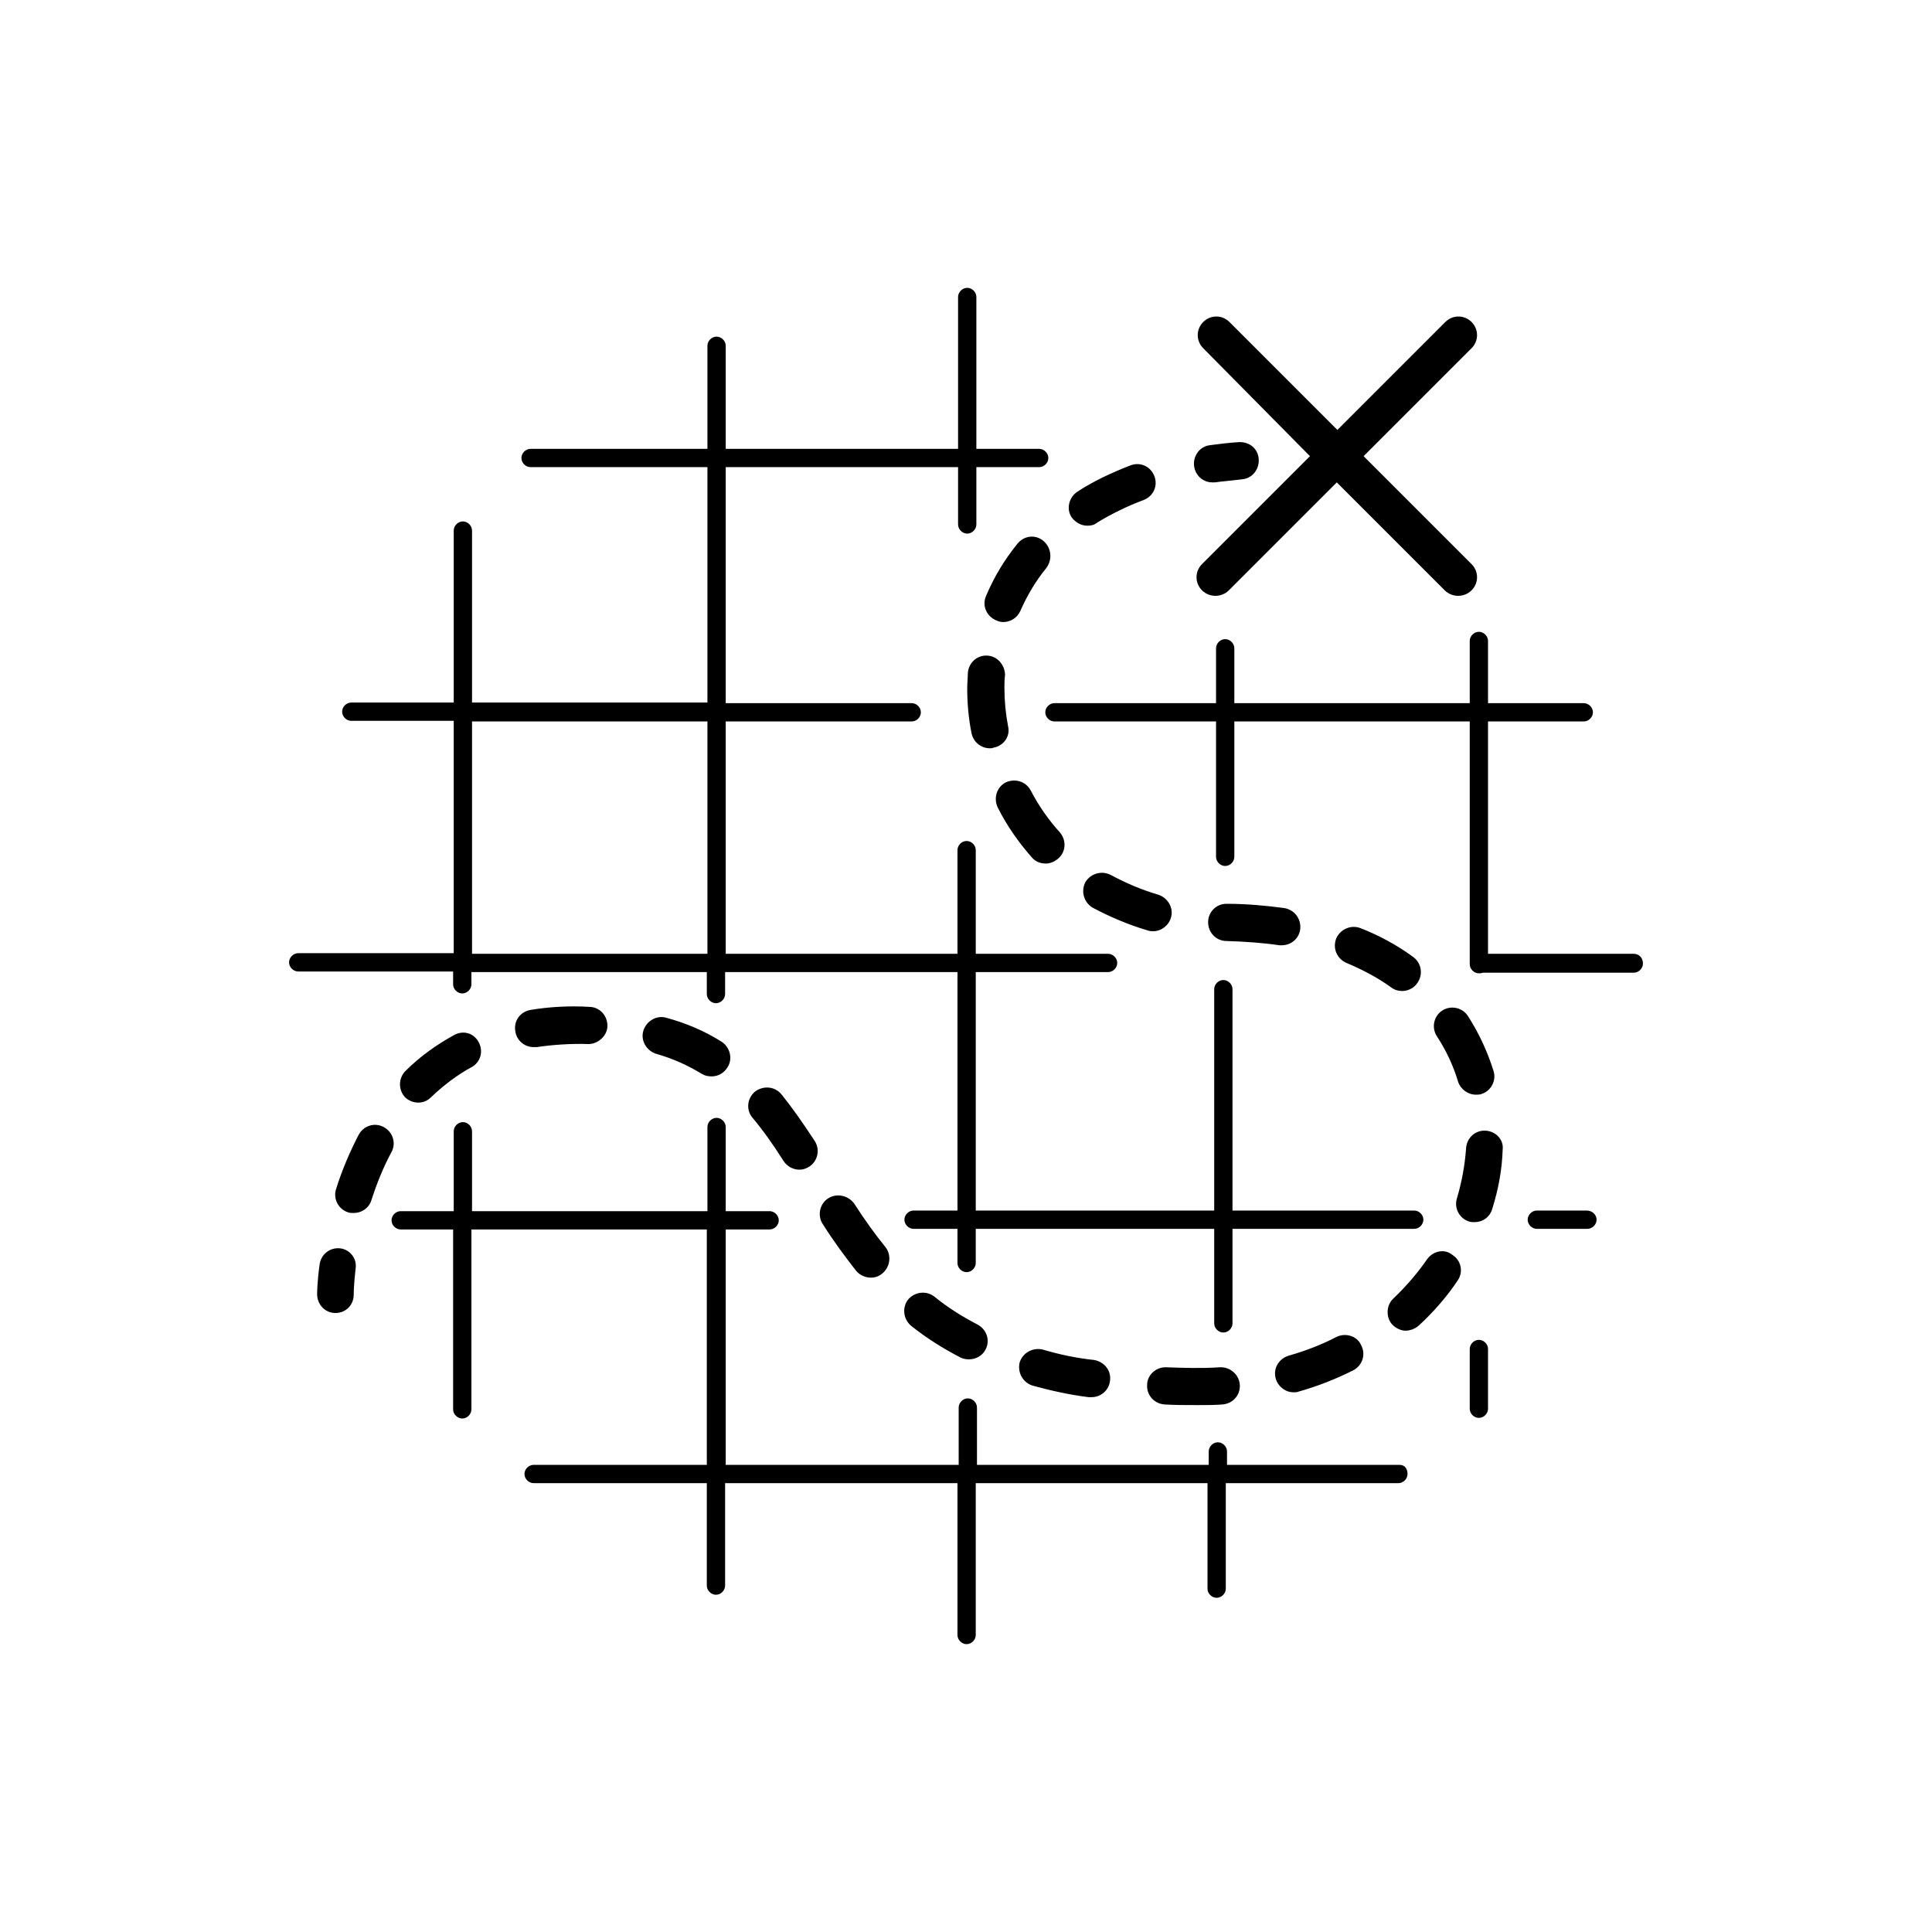 <svg xmlns="http://www.w3.org/2000/svg" viewBox="0 0 31.68 31.68"><path d="M5.58 20.47c-.17-.02-.32.1-.34.27-.04.29-.04.47-.04.48 0 .17.13.31.3.31.17 0 .3-.13.3-.3 0 0 0-.16.03-.42.03-.17-.09-.32-.25-.34zM21.92 21.92c-.25.13-.51.23-.79.31-.16.05-.26.21-.21.38.04.13.16.22.29.22.03 0 .06 0 .08-.01.32-.09.62-.21.9-.35.15-.08.21-.26.13-.41-.06-.15-.25-.21-.4-.14zM16.92 14.06c.06.07.14.1.23.1.07 0 .14-.03.2-.08.13-.11.14-.3.03-.43-.19-.21-.35-.44-.48-.69-.08-.15-.26-.2-.41-.13-.15.08-.2.26-.13.41.15.3.34.57.56.82zM17.1 22.13c-.16-.04-.33.05-.38.21-.04.16.05.33.21.38.29.08.6.15.92.19h.05c.15 0 .28-.11.3-.26.03-.17-.09-.32-.26-.35-.29-.03-.57-.09-.84-.17zM20 22.42c-.29.02-.6.01-.88 0h-.01c-.16 0-.3.13-.3.29-.01.17.12.31.29.32.17.01.35.01.54.01.14 0 .27 0 .4-.01.17-.01.3-.15.29-.32-.01-.17-.16-.3-.33-.29zM15.32 21.26c-.13-.1-.32-.08-.43.05-.1.13-.08.32.05.43.25.2.52.37.81.52.04.02.09.03.14.03.11 0 .22-.06.27-.16.08-.15.02-.33-.13-.41-.25-.13-.49-.28-.71-.46zM22.81 16.19c.05.04.12.06.18.06.09 0 .19-.04.25-.13.1-.14.07-.33-.07-.43-.26-.19-.55-.35-.86-.47-.15-.06-.33.01-.4.17-.06.16.01.33.17.4.26.11.51.24.73.4zM16.19 10.75c-.17-.01-.31.12-.32.29 0 .08-.01.16-.01.24 0 .24.02.49.07.74.03.15.16.25.3.25.02 0 .04 0 .06-.01.17-.03.28-.19.24-.35-.04-.21-.06-.42-.06-.63 0-.07 0-.14.01-.21 0-.16-.12-.31-.29-.32zM17.11 8.87c-.13-.11-.32-.09-.43.05-.21.26-.38.54-.51.85-.07.15 0 .33.16.4.04.02.08.03.12.03.12 0 .23-.07.28-.18.11-.25.25-.49.43-.71.1-.14.08-.33-.05-.44zM20.98 15.5h.04c.15 0 .28-.11.3-.26.02-.17-.09-.32-.26-.35-.3-.04-.62-.07-.95-.07-.17 0-.3.14-.3.3 0 .17.13.31.3.31.31.01.6.03.87.07zM17.83 8.62c.06 0 .11-.01.16-.05.23-.14.49-.27.76-.37.16-.06.24-.23.18-.39s-.23-.24-.39-.18c-.31.12-.61.26-.87.43-.14.09-.19.28-.1.42.06.08.15.14.26.14zM18.83 15.26c.03.01.06.01.08.01.13 0 .25-.09.29-.22.05-.16-.05-.33-.21-.38-.27-.08-.53-.19-.77-.32-.15-.08-.33-.03-.42.11-.08.15-.03.33.11.42.3.16.61.29.92.38zM12.38 17.9c-.13.11-.15.3-.04.43.16.19.32.41.51.71.06.09.16.14.26.14.06 0 .11-.02.16-.05.14-.09.18-.28.09-.42-.21-.32-.38-.56-.55-.77-.11-.13-.3-.14-.43-.04zM6.29 18.48c-.15-.08-.33-.02-.41.13-.14.27-.27.57-.37.89-.05.16.04.33.2.38.03.01.06.01.09.01.13 0 .25-.08.29-.21.09-.28.2-.55.33-.79.08-.15.02-.33-.13-.41zM13.58 19.65c-.14.09-.18.28-.09.42.19.3.37.54.55.77.06.07.15.11.24.11.07 0 .13-.02.19-.07.13-.11.15-.3.05-.43-.17-.21-.33-.43-.51-.71-.1-.14-.29-.18-.43-.09zM23.4 20.65c-.16.23-.34.44-.55.64-.12.11-.13.31-.02.43.06.06.14.1.22.1.07 0 .15-.03.21-.08.24-.22.46-.47.64-.74.1-.14.06-.33-.08-.42-.13-.11-.32-.07-.42.07zM24.36 18.54c-.17-.01-.31.12-.32.29-.02.28-.07.55-.15.82-.05.16.04.33.2.38.03.01.06.01.09.01.13 0 .25-.08.29-.22.1-.32.16-.64.17-.97.02-.16-.11-.3-.28-.31zM24.2 17.95c.03 0 .06 0 .09-.01.16-.05.25-.22.2-.38-.1-.32-.24-.62-.42-.9-.09-.14-.28-.18-.42-.09-.14.09-.18.28-.09.42.15.23.27.48.35.75.04.12.16.21.29.21zM10.93 16.69c-.16-.05-.33.05-.38.21-.05.16.05.33.21.38.28.08.52.19.75.33.05.03.1.04.16.04.1 0 .2-.05.26-.15.09-.14.04-.33-.1-.42-.27-.17-.57-.3-.9-.39zM7.45 16.97c-.29.16-.56.35-.8.59-.12.12-.12.31-.01.43.06.06.14.09.22.09.08 0 .15-.03.21-.09.2-.19.42-.36.66-.49.15-.08.2-.26.12-.41s-.25-.2-.4-.12zM8.7 16.56c-.17.03-.28.18-.25.35.02.15.15.26.3.26h.05c.27-.04.57-.06.85-.05.15 0 .31-.13.31-.3 0-.17-.13-.31-.3-.31-.32-.02-.66 0-.96.05zM19.88 7.91h.04c.14-.02.29-.03.44-.05.17-.01.29-.16.28-.33-.01-.17-.15-.29-.33-.28-.16.01-.32.03-.47.05-.17.02-.28.18-.26.34.02.16.15.27.3.27z"/><path d="M21.48 7.48l-1.77 1.77c-.12.12-.12.31 0 .43.06.06.14.09.22.09s.16-.03.22-.09l1.77-1.77 1.77 1.77c.06.06.14.09.22.09s.16-.03.22-.09c.12-.12.12-.31 0-.43l-1.77-1.77 1.77-1.77c.12-.12.12-.31 0-.43s-.31-.12-.43 0l-1.77 1.77-1.77-1.77c-.12-.12-.31-.12-.43 0s-.12.31 0 .43l1.75 1.77zM26.79 15.64H24.4v-3.81h1.57c.08 0 .15-.07.15-.15 0-.08-.07-.15-.15-.15H24.4v-1.02c0-.08-.07-.15-.15-.15s-.15.07-.15.15v1.02h-3.86v-.9c0-.08-.07-.15-.15-.15s-.15.07-.15.15v.9h-2.65c-.08 0-.15.07-.15.15 0 .08.07.15.15.15h2.65v2.22c0 .08.07.15.15.15s.15-.07.15-.15v-2.22h3.86v3.98c0 .08.07.15.15.15.02 0 .04 0 .06-.01h2.48c.08 0 .15-.07.15-.15 0-.1-.07-.16-.15-.16zM26.02 19.85h-.82c-.08 0-.15.07-.15.15s.07.15.15.15h.83c.08 0 .15-.07.15-.15s-.07-.15-.16-.15zM22.95 24.02h-2.83v-.22c0-.08-.07-.15-.15-.15-.08 0-.15.07-.15.15v.22h-3.8v-.94c0-.08-.07-.15-.15-.15-.08 0-.15.07-.15.15v.94H11.9v-3.86h.72c.08 0 .15-.07.15-.15s-.07-.15-.15-.15h-.72v-1.38c0-.08-.07-.15-.15-.15-.08 0-.15.07-.15.15v1.38H7.74v-1.31c0-.08-.07-.15-.15-.15-.08 0-.15.07-.15.15v1.31h-.87c-.08 0-.15.07-.15.15s.07.15.15.15h.86v2.95c0 .08.07.15.15.15.08 0 .15-.07.15-.15v-2.95h3.86v3.86H8.75c-.08 0-.15.07-.15.15s.07.15.15.15h2.84V26c0 .08.07.15.15.15.08 0 .15-.07.15-.15v-1.68h3.81v2.49c0 .08.07.15.15.15.08 0 .15-.07.15-.15v-2.49h3.8v1.73c0 .08.07.15.15.15.08 0 .15-.07.15-.15v-1.73h2.83c.08 0 .15-.07.15-.15s-.04-.15-.13-.15z"/><path d="M7.43 16.14c0 .08.07.15.15.15.08 0 .15-.07.15-.15v-.2h3.86v.36c0 .08.07.15.15.15.08 0 .15-.07.15-.15v-.36h3.81v3.91h-.72c-.08 0-.15.07-.15.15s.07.15.15.15h.72v.56c0 .08.07.15.15.15.08 0 .15-.07.15-.15v-.56h3.91v1.55c0 .08.07.15.15.15s.15-.07.15-.15v-1.55h2.98c.08 0 .15-.07.15-.15s-.07-.15-.15-.15h-2.98v-3.63c0-.08-.07-.15-.15-.15s-.15.07-.15.15v3.63H16v-3.91h2.17c.08 0 .15-.07.15-.15 0-.08-.07-.15-.15-.15H16v-1.7c0-.08-.07-.15-.15-.15-.08 0-.15.07-.15.15v1.7h-3.8v-3.81h3.05c.08 0 .15-.07.15-.15 0-.08-.07-.15-.15-.15H11.9V7.66h3.81v.94c0 .08.07.15.15.15.08 0 .15-.07.15-.15v-.94h1.03c.08 0 .15-.07.15-.15 0-.08-.07-.15-.15-.15h-1.03V4.87c0-.08-.07-.15-.15-.15-.08 0-.15.07-.15.15v2.49H11.9V5.67c0-.08-.07-.15-.15-.15-.08 0-.15.07-.15.15v1.69H8.7c-.08 0-.15.07-.15.15 0 .08.07.15.15.15h2.9v3.86H7.74V8.7c0-.08-.07-.15-.15-.15-.08 0-.15.07-.15.15v2.82H5.76c-.08 0-.15.07-.15.15 0 .08.07.15.15.15h1.68v3.81H4.89c-.08 0-.15.07-.15.15 0 .08.07.15.15.15h2.54v.21zm.31-4.31h3.86v3.81H7.74v-3.81zM24.25 21.97c-.08 0-.15.07-.15.15v.98c0 .08.07.15.15.15s.15-.07.15-.15v-.98c0-.08-.07-.15-.15-.15z"/></svg>